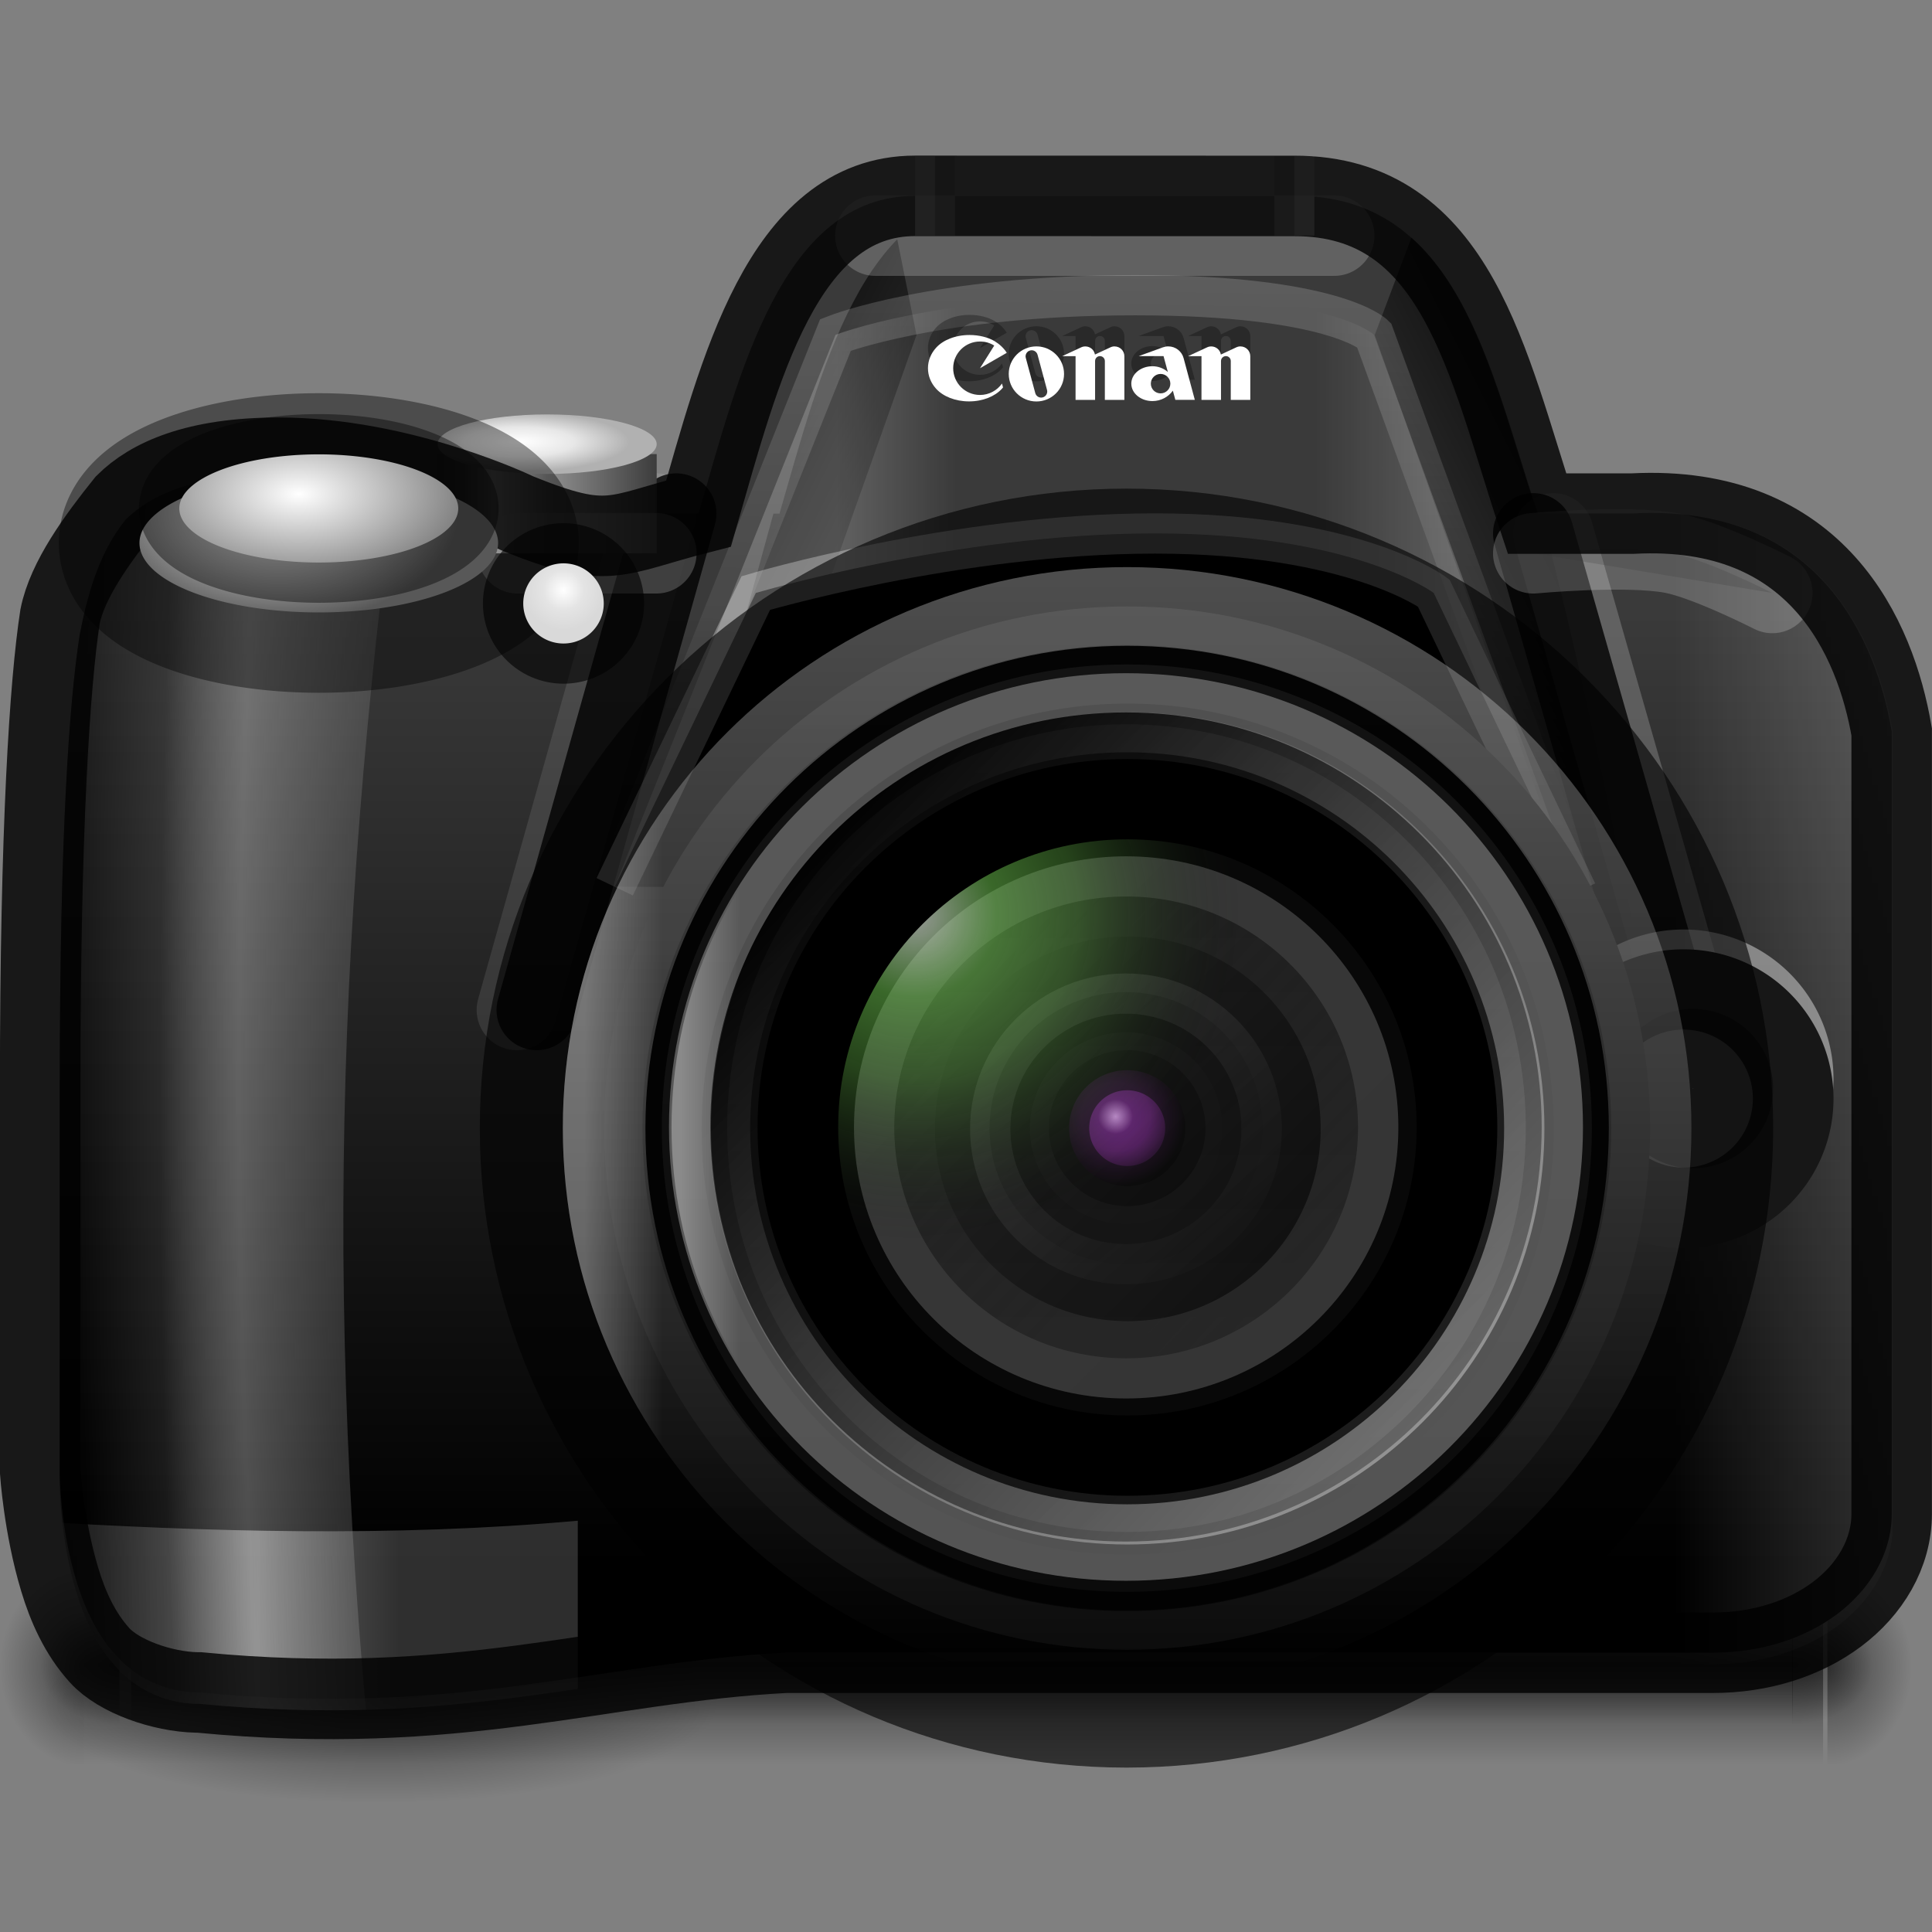 <?xml version="1.0" encoding="UTF-8" standalone="no"?>
<!-- Created with Inkscape (http://www.inkscape.org/) -->
<svg id="svg5014" xmlns:rdf="http://www.w3.org/1999/02/22-rdf-syntax-ns#" xmlns="http://www.w3.org/2000/svg" height="24" width="24" version="1.1" xmlns:cc="http://creativecommons.org/ns#" xmlns:xlink="http://www.w3.org/1999/xlink" xmlns:dc="http://purl.org/dc/elements/1.1/">
 <rect width="100%" height="100%" fill="#808080" stroke="none"/>
 <defs id="defs5016">
  <linearGradient id="linearGradient6149">
   <stop id="stop6151" style="stop-color:#fff" offset="0"/>
   <stop id="stop6153" style="stop-color:#585858" offset="1"/>
  </linearGradient>
  <linearGradient id="linearGradient6036">
   <stop id="stop6038" offset="0"/>
   <stop id="stop6040" style="stop-opacity:0" offset="1"/>
  </linearGradient>
  <linearGradient id="linearGradient4418">
   <stop id="stop4420" offset="0"/>
   <stop id="stop4422" style="stop-color:#3a3a3a" offset="1"/>
  </linearGradient>
  <linearGradient id="linearGradient4336">
   <stop id="stop4338" style="stop-color:#fff" offset="0"/>
   <stop id="stop4340" style="stop-color:#fff;stop-opacity:0" offset="1"/>
  </linearGradient>
  <clipPath id="clipPath5972" clipPathUnits="userSpaceOnUse">
   <path id="path5974" d="m25 5.5c-3.341 0-4.419 4.466-5.438 8h-5.438s-4.014-1-7.125-1c-2.083 0-3.226 0.538-3.844 1.156-0.711 0.887-0.972 1.986-1.155 2.906-0.258 1.675-0.5 4.925-0.5 11.438v10s0.005 1.318 0.406 2.656c0.201 0.669 0.504 1.355 1 1.906 0.483 0.537 1.173 0.918 2.031 0.938 0.022 0 0.04 0 0.062 0 6.523 0.631 10.057-0.756 14.719-1h0.031 23.25c1.209 0 2.304-0.353 3.125-0.969 0.821-0.616 1.375-1.521 1.375-2.531v-20c-0.402-2.358-1.864-5.742-6.5-5.5h-2.406c-1.236-3.743-2-8.01-6.094-8z" style="fill:url(#linearGradient5976)"/>
  </clipPath>
  <linearGradient id="linearGradient5976" y2="16" xlink:href="#linearGradient4418" gradientUnits="userSpaceOnUse" x2="16" y1="40" x1="16"/>
  <clipPath id="clipPath5995" clipPathUnits="userSpaceOnUse">
   <path id="path5997" d="m25 5.5c-3.341 0-4.419 4.466-5.438 8h-5.438s-4.014-1-7.125-1c-2.083 0-3.226 0.538-3.844 1.156-0.711 0.887-0.972 1.986-1.155 2.906-0.258 1.675-0.5 4.925-0.5 11.438v10s0.005 1.318 0.406 2.656c0.201 0.669 0.504 1.355 1 1.906 0.483 0.537 1.173 0.918 2.031 0.938 0.022 0 0.04 0 0.062 0 6.523 0.631 10.057-0.756 14.719-1h0.031 23.25c1.209 0 2.304-0.353 3.125-0.969 0.821-0.616 1.375-1.521 1.375-2.531v-20c-0.402-2.358-1.864-5.742-6.5-5.5h-2.406c-1.236-3.743-2-8.01-6.094-8z" style="fill:url(#linearGradient5976)"/>
  </clipPath>
  <clipPath id="clipPath6064" clipPathUnits="userSpaceOnUse">
   <path id="path6066" d="m25-10.5c-3.341 0-4.419 4.466-5.438 8h-5.438s-4.014-1-7.125-1c-2.083 0-3.226 0.538-3.844 1.156-0.711 0.886-0.972 1.986-1.155 2.906-0.258 1.675-0.5 4.925-0.5 11.438v10s0.005 1.318 0.406 2.656c0.201 0.669 0.504 1.355 1 1.906 0.483 0.537 1.173 0.918 2.031 0.938 0.022 0 0.04 0 0.062 0 6.523 0.631 10.057-0.756 14.719-1h0.031 23.25c1.209 0 2.304-0.353 3.125-0.969 0.821-0.616 1.375-1.521 1.375-2.531v-20c-0.402-2.358-1.864-5.742-6.5-5.5h-2.406c-1.236-3.743-2-8.01-6.094-8z" style="fill:url(#linearGradient6068)"/>
  </clipPath>
  <linearGradient id="linearGradient6068" y2="16" xlink:href="#linearGradient4418" gradientUnits="userSpaceOnUse" x2="16" gradientTransform="translate(0,-16)" y1="40" x1="16"/>
  <linearGradient id="linearGradient3960-3-8">
   <stop id="stop3962-1-1" style="stop-opacity:0" offset="0"/>
   <stop id="stop3970-3-4" offset=".5"/>
   <stop id="stop3964-2-4" style="stop-opacity:0" offset="1"/>
  </linearGradient>
  <clipPath id="clipPath6274" clipPathUnits="userSpaceOnUse">
   <path id="path6276" d="m25 5.5c-3.341 0-4.419 4.466-5.438 8h-5.438s-4.014-1-7.125-1c-2.083 0-3.226 0.538-3.844 1.156-0.711 0.887-0.972 1.986-1.155 2.906-0.258 1.675-0.5 4.925-0.5 11.438v10s0.005 1.318 0.406 2.656c0.201 0.669 0.504 1.355 1 1.906 0.483 0.537 1.173 0.918 2.031 0.938 0.022 0 0.04 0 0.062 0 6.523 0.631 10.057-0.756 14.719-1h0.031 23.25c1.209 0 2.304-0.353 3.125-0.969 0.821-0.616 1.375-1.521 1.375-2.531v-20c-0.402-2.358-1.864-5.742-6.5-5.5h-2.406c-1.236-3.743-2-8.01-6.094-8z" style="fill:url(#linearGradient5976)"/>
  </clipPath>
  <radialGradient id="radialGradient3620" gradientUnits="userSpaceOnUse" cy="16.333" cx="15" gradientTransform="translate(0 -0)" r="2">
   <stop id="stop4472" style="stop-color:#fff" offset="0"/>
   <stop id="stop6328" style="stop-color:#e4e4e4" offset=".5"/>
   <stop id="stop4474" style="stop-color:#d9d9d9" offset="1"/>
  </radialGradient>
  <linearGradient id="linearGradient3648" y2="26" gradientUnits="userSpaceOnUse" x2="42" y1="26" x1="48">
   <stop id="stop6282" style="stop-color:#fff" offset="0"/>
   <stop id="stop6284" style="stop-color:#fff;stop-opacity:0" offset="1"/>
  </linearGradient>
  <radialGradient id="radialGradient3650" xlink:href="#linearGradient6149" gradientUnits="userSpaceOnUse" cy="13.49" cx="7.357" gradientTransform="matrix(1.571 1.4486e-7 -7.9015e-8 .857 -4.204 2.223)" r="4.5"/>
  <radialGradient id="radialGradient3652" xlink:href="#linearGradient6149" gradientUnits="userSpaceOnUse" cy="13.023" cx="7" gradientTransform="matrix(1 0 0 .611 0 5.542)" r="4.5"/>
  <linearGradient id="linearGradient3654" y2="12" gradientUnits="userSpaceOnUse" x2="37" gradientTransform="matrix(.495 0 0 .493 9.8947e-7 7.72)" y1="12" x1="21">
   <stop id="stop6087" style="stop-color:#fff" offset="0"/>
   <stop id="stop6097" style="stop-color:#fff;stop-opacity:0" offset=".188"/>
   <stop id="stop6095" style="stop-color:#fff;stop-opacity:0" offset=".438"/>
   <stop id="stop6093" style="stop-color:#fff;stop-opacity:0" offset=".75"/>
   <stop id="stop6089" style="stop-color:#fff" offset="1"/>
  </linearGradient>
  <linearGradient id="linearGradient3656" y2="22" gradientUnits="userSpaceOnUse" x2="29" gradientTransform="matrix(.495 0 0 .493 9.8947e-7 7.72)" y1="5.5" x1="29.269">
   <stop id="stop6107" style="stop-color:#fff" offset="0"/>
   <stop id="stop6109" style="stop-color:#fff;stop-opacity:0" offset="1"/>
  </linearGradient>
  <linearGradient id="linearGradient3658" y2="15" xlink:href="#linearGradient6036" gradientUnits="userSpaceOnUse" x2="24" y1="11" x1="16"/>
  <linearGradient id="linearGradient3660" y2="15" xlink:href="#linearGradient6036" gradientUnits="userSpaceOnUse" x2="24" gradientTransform="matrix(-1,0,0,1,57.5,-16)" y1="11" x1="16"/>
  <radialGradient id="radialGradient3662" gradientUnits="userSpaceOnUse" cy="27.877" cx="-3.1" gradientTransform="matrix(-2.824 1.9428e-8 -1.6046e-8 -16 5.247 474.03)" r="4.25">
   <stop id="stop6022" offset="0"/>
   <stop id="stop6024" style="stop-color:#262626;stop-opacity:.364" offset=".125"/>
   <stop id="stop6026" style="stop-color:#fff;stop-opacity:.749" offset=".667"/>
   <stop id="stop6028" style="stop-color:#3a3a3a" offset=".833"/>
   <stop id="stop6030" offset="1"/>
  </radialGradient>
  <linearGradient id="linearGradient3664" y2="42.082" gradientUnits="userSpaceOnUse" x2="14.5" y1="42.082" x1="1.5">
   <stop id="stop5981" style="stop-color:#fff;stop-opacity:.438" offset="0"/>
   <stop id="stop5989" style="stop-color:#fff" offset=".385"/>
   <stop id="stop5987" style="stop-color:#fff;stop-opacity:.463" offset=".654"/>
   <stop id="stop5983" style="stop-color:#fff;stop-opacity:.438" offset="1"/>
  </linearGradient>
  <linearGradient id="linearGradient3666" y2="16" xlink:href="#linearGradient4418" gradientUnits="userSpaceOnUse" x2="16" gradientTransform="matrix(.495 0 0 .493 9.8947e-7 7.72)" y1="40" x1="16"/>
  <linearGradient id="linearGradient3668" y2="13.25" gradientUnits="userSpaceOnUse" x2="18.5" y1="13.25" x1="13">
   <stop id="stop5948" style="stop-color:#696969" offset="0"/>
   <stop id="stop5958" style="stop-color:#919191" offset=".125"/>
   <stop id="stop5956" style="stop-color:#fff" offset=".25"/>
   <stop id="stop5954" style="stop-color:#919191" offset=".5"/>
   <stop id="stop5950" style="stop-color:#3c3c3c" offset="1"/>
  </linearGradient>
  <radialGradient id="radialGradient3670" gradientUnits="userSpaceOnUse" cy="11.521" cx="15.062" gradientTransform="matrix(1 0 0 .273 0 8.546)" r="2.75">
   <stop id="stop5930" style="stop-color:#fff" offset="0"/>
   <stop id="stop5966" style="stop-color:#e7e7e7" offset=".5"/>
   <stop id="stop5932" style="stop-color:#b1b1b1" offset="1"/>
  </radialGradient>
  <radialGradient id="radialGradient3685" gradientUnits="userSpaceOnUse" cy="42.5" cx="9.5" gradientTransform="matrix(1 0 0 .294 0 30)" r="8.5">
   <stop id="stop6254" offset="0"/>
   <stop id="stop6256" style="stop-opacity:0" offset="1"/>
  </radialGradient>
  <linearGradient id="linearGradient4481" y2="29.35" gradientUnits="userSpaceOnUse" x2="42.25" y1="29.35" x1="14.672">
   <stop id="stop4164" style="stop-color:#323232" offset="0"/>
   <stop id="stop4166" style="stop-color:#1c1c1c" offset="1"/>
  </linearGradient>
  <linearGradient id="linearGradient4483" y2="17.325" gradientUnits="userSpaceOnUse" x2="41.051" y1="37.939" x1="19.468">
   <stop id="stop4194" offset="0"/>
   <stop id="stop4196" style="stop-opacity:0" offset="1"/>
  </linearGradient>
  <linearGradient id="linearGradient4485" y2="29.5" gradientUnits="userSpaceOnUse" x2="35.5" y1="29.5" x1="21.5">
   <stop id="stop4094" style="stop-color:#050505" offset="0"/>
   <stop id="stop4096" style="stop-color:#0f0f0f" offset="1"/>
  </linearGradient>
  <radialGradient id="radialGradient4487" gradientUnits="userSpaceOnUse" cy="29" cx="28" gradientTransform="matrix(1.2,0,0,1.2,-5.6,-5.8)" r="2.5">
   <stop id="stop4076" style="stop-color:#be87ce" offset="0"/>
   <stop id="stop4112" style="stop-color:#581969" offset=".25"/>
   <stop id="stop4110" style="stop-color:#4b1658" offset=".5"/>
   <stop id="stop4078" offset="1"/>
  </radialGradient>
  <linearGradient id="linearGradient4489" y2="23.491" gradientUnits="userSpaceOnUse" x2="33.501" y1="33.491" x1="23.501">
   <stop id="stop4250" style="stop-color:#fff" offset="0"/>
   <stop id="stop4252" style="stop-color:#fff;stop-opacity:0" offset="1"/>
  </linearGradient>
  <linearGradient id="linearGradient4491" y2="27" xlink:href="#linearGradient4336" gradientUnits="userSpaceOnUse" x2="31" y1="31.286" x1="26"/>
  <linearGradient id="linearGradient4493" y2="31.545" xlink:href="#linearGradient4336" gradientUnits="userSpaceOnUse" x2="30.545" y1="27.455" x1="26"/>
  <linearGradient id="linearGradient4495" y2="27" gradientUnits="userSpaceOnUse" x2="31" y1="31.286" x1="26">
   <stop id="stop4124" offset="0"/>
   <stop id="stop4126" style="stop-opacity:0" offset="1"/>
  </linearGradient>
  <linearGradient id="linearGradient4497" y2="24" gradientUnits="userSpaceOnUse" x2="34" y1="35.25" x1="22.75">
   <stop id="stop4132" style="stop-color:#373737" offset="0"/>
   <stop id="stop4134" style="stop-color:#353535" offset="1"/>
  </linearGradient>
  <radialGradient id="radialGradient4499" gradientUnits="userSpaceOnUse" cy="24" cx="23" r="8.5">
   <stop id="stop4144" style="stop-color:#fff" offset="0"/>
   <stop id="stop4152" style="stop-color:#78de54;stop-opacity:.749" offset=".25"/>
   <stop id="stop4150" style="stop-color:#69ca46;stop-opacity:.498" offset=".5"/>
   <stop id="stop4146" style="stop-color:#080808;stop-opacity:0" offset="1"/>
  </radialGradient>
  <linearGradient id="linearGradient4501" y2="29.35" gradientUnits="userSpaceOnUse" x2="42.75" y1="29.35" x1="14.172">
   <stop id="stop4204" style="stop-color:#fff" offset="0"/>
   <stop id="stop4206" style="stop-color:#fff;stop-opacity:0" offset="1"/>
  </linearGradient>
  <linearGradient id="linearGradient4503" y2="34.567" gradientUnits="userSpaceOnUse" x2="24.062" y1="23.787" x1="34.208">
   <stop id="stop4302" style="stop-color:#fff" offset="0"/>
   <stop id="stop4304" style="stop-color:#fff;stop-opacity:0" offset="1"/>
  </linearGradient>
  <linearGradient id="linearGradient4505" y2="41.048" xlink:href="#linearGradient4336" gradientUnits="userSpaceOnUse" x2="28.462" y1="42.999" x1="28.462"/>
  <linearGradient id="linearGradient4509" y2="29.351" xlink:href="#linearGradient4336" gradientUnits="userSpaceOnUse" x2="16.216" y1="29.35" x1="14.373"/>
  <radialGradient id="radialGradient4535" xlink:href="#linearGradient6036" gradientUnits="userSpaceOnUse" cy="43.5" cx="9" gradientTransform="matrix(.495 0 0 .37 -2.968 12.592)" r="2"/>
  <radialGradient id="radialGradient4538" xlink:href="#linearGradient6036" gradientUnits="userSpaceOnUse" cy="43.5" cx="40" gradientTransform="matrix(.495 0 0 .37 2.474 12.592)" r="2"/>
  <linearGradient id="linearGradient4541" y2="42" xlink:href="#linearGradient3960-3-8" gradientUnits="userSpaceOnUse" x2="25" gradientTransform="matrix(.666 0 0 .493 -4.362 7.227)" y1="45" x1="25"/>
  <radialGradient id="radialGradient4544" xlink:href="#linearGradient6036" gradientUnits="userSpaceOnUse" cy="43.5" cx="9" gradientTransform="matrix(.523 0 0 .617 -3.661 1.862)" r="2"/>
  <radialGradient id="radialGradient4547" xlink:href="#linearGradient6036" gradientUnits="userSpaceOnUse" cy="43.5" cx="40" gradientTransform="matrix(.523 0 0 .617 1.781 1.862)" r="2"/>
  <linearGradient id="linearGradient4550" y2="42" xlink:href="#linearGradient3960-3-8" gradientUnits="userSpaceOnUse" x2="25" gradientTransform="matrix(.697 0 0 .822 -5.225 -7.08)" y1="45" x1="25"/>
 </defs>
 <g id="layer1" transform="translate(0,-8)">
  <g id="layer5">
   <path id="path6250" style="opacity:.5;fill:url(#radialGradient3685)" d="m18 42.5a8.5 2.5 0 1 1 -17 0 8.5 2.5 0 1 1 17 0z" transform="matrix(.495 0 0 .493 9.8947e-7 8.213)"/>
   <rect id="rect3615" style="opacity:.5;fill:url(#linearGradient4550)" height="2.467" width="21.601" y="27.453" x="1.046"/>
   <path id="path3617" style="opacity:.5;fill:url(#radialGradient4547)" d="m22.701 27.453v2.467h0.262c0.435 0 0.785-0.55 0.785-1.233 0-0.683-0.35-1.233-0.785-1.233h-0.262z"/>
   <path id="path3619" style="opacity:.5;fill:url(#radialGradient4544)" d="m0.735 27.453c-0.407 0-0.735 0.515-0.735 1.156v0.154c0 0.641 0.328 1.156 0.735 1.156h0.311v-2.467h-0.311z"/>
   <rect id="rect3623" style="opacity:.5;fill:url(#linearGradient4541)" height="1.48" width="20.64" y="27.946" x="1.63"/>
   <path id="path3625" d="m22.263 27.946v1.48h0.247c0.411 0 0.742-0.33 0.742-0.74 0-0.41-0.331-0.74-0.742-0.74h-0.247z" style="opacity:.5;fill:url(#radialGradient4538)"/>
   <path id="path3627" d="m1.19 27.946c-0.385 0-0.696 0.309-0.696 0.694v0.092c0 0.384 0.31 0.694 0.696 0.694h0.294v-1.48h-0.294z" style="opacity:.5;fill:url(#radialGradient4535)"/>
   <path id="rect4348" style="fill:url(#linearGradient3666)" d="m11.368 10.433c-1.653 0-2.186 2.203-2.69 3.946h-2.69s-0.986-0.493-2.525-0.493c-1.031 0-1.596 0.266-1.902 0.57-0.352 0.437-0.482 0.979-0.572 1.434-0.127 0.826-0.247 2.429-0.247 5.642v4.779s0.002 0.65 0.201 1.31c0.099 0.33 0.249 0.669 0.495 0.94 0.239 0.265 0.58 0.453 1.005 0.462 0.011 0 0.02 0 0.031 0 3.227 0.311 4.975-0.373 7.282-0.493h0.015 11.503c0.598 0 1.14-0.174 1.546-0.478 0.406-0.304 0.68-0.751 0.68-1.249v-9.712c-0.198-1.163-0.921-2.833-3.215-2.713h-1.19c-0.612-1.846-0.989-3.951-3.015-3.946z"/>
   <path id="rect5968" style="opacity:.4;fill:url(#linearGradient3664)" d="m0.619 38.887c4.58 0.281 9.184 0.421 13.881 0v5.971h-13.881z" clip-path="url(#clipPath5972)" transform="matrix(.495 0 0 .493 9.8947e-7 7.72)"/>
   <path id="rect5991" style="opacity:.4;fill:url(#radialGradient3662)" d="m-4 12h14c-1.631 12.518-1.952 22.877-0.25 37.061h-12.5z" clip-path="url(#clipPath5995)" transform="matrix(.495 0 0 .493 9.8947e-7 7.72)"/>
   <g id="g6052" transform="matrix(.495 0 0 .493 9.8947e-7 15.613)" clip-path="url(#clipPath6064)">
    <path id="path6034" style="fill:url(#linearGradient3658)" d="m16 26 6-22 1 5-6 17z" transform="translate(0,-16)"/>
    <path id="path6044" style="fill:url(#linearGradient3660)" d="m41 8c-1.195-6.019-2.422-12.059-5-19l-1.5 4 6 17z"/>
   </g>
   <path id="path6266" d="m8.153 14.38-1.732 6.166" style="opacity:.1;stroke:#fff;stroke-linecap:round;stroke-width:1px;fill:none"/>
   <path id="path6070" style="opacity:.8;stroke:#000;stroke-linecap:round;stroke-width:1px;fill:none" d="m8.4 14.38-1.732 6.166"/>
   <path id="path6268" style="opacity:.2;stroke:#fff;stroke-linecap:round;stroke-width:1px;fill:none" d="m19.295 14.626 1.727 6.043"/>
   <path id="path6072" d="m19.047 14.626 1.727 6.043" style="opacity:.8;stroke:#000;stroke-linecap:round;stroke-width:1px;fill:none"/>
   <path id="path6296" style="opacity:0.41;stroke:#fff;stroke-width:2.024;fill:none" d="m45.5 27.25a2.75 2.75 0 1 1 -5.5 0 2.75 2.75 0 1 1 5.5 0z" transform="matrix(.495 0 0 .493 -.247 7.967)"/>
   <path id="path4482" style="opacity:.2;stroke:url(#linearGradient3656);stroke-width:.5;fill:none" d="m7.636 19.016 2.743-6.856s1.247-0.493 3.721-0.493c2.474 0 2.968 0.493 2.968 0.493l2.522 6.921"/>
   <path id="path6075" d="m7.636 19.016 2.743-6.856s1.247-0.493 3.721-0.493c2.474 0 2.968 0.493 2.968 0.493l2.522 6.921" style="opacity:.2;fill:url(#linearGradient3654)"/>
   <path id="path6101" d="m7.636 19.016 1.753-3.65s2.484-0.74 4.958-0.74 3.463 0.74 3.463 0.74l1.78 3.715"/>
   <path id="path6103" d="m7.636 19.016 1.753-3.649s2.484-0.74 4.958-0.74 3.463 0.74 3.463 0.74l1.78 3.715" style="opacity:.3;stroke:#fff;stroke-width:.5;fill:none"/>
   <g id="g5960" transform="matrix(.495 0 0 .493 -1 15.613)">
    <rect id="rect5936" style="fill:url(#linearGradient3668)" transform="translate(0,-16)" rx="0" ry="2.5" height="2.5" width="5.5" y="12" x="13"/>
    <path id="path5926" style="fill:url(#radialGradient3670)" d="m18.5 11.75c0 0.414-1.231 0.75-2.75 0.75-1.519 0-2.75-0.336-2.75-0.75s1.231-0.75 2.75-0.75c1.519 0 2.75 0.336 2.75 0.75z" transform="translate(0,-16)"/>
   </g>
   <rect id="rect6270" ry="0" style="opacity:.2;fill:url(#linearGradient3648)" clip-path="url(#clipPath6274)" transform="matrix(.495 0 0 .493 9.8947e-7 7.72)" height="44" width="12" y="4" x="42"/>
   <path id="path6290" style="fill:#585858" d="m45.5 27.25a2.75 2.75 0 1 1 -5.5 0 2.75 2.75 0 1 1 5.5 0z" transform="matrix(.495 0 0 .493 -.247 8.213)"/>
   <path id="path6292" style="stroke:#171717;stroke-width:2.024;fill:none" d="m45.5 27.25a2.75 2.75 0 1 1 -5.5 0 2.75 2.75 0 1 1 5.5 0z" transform="matrix(.495 0 0 .493 -.247 8.213)"/>
   <path id="path6294" style="opacity:0.41;stroke:#000;stroke-width:5.566;fill:none" d="m45.5 27.25a2.75 2.75 0 1 1 -5.5 0 2.75 2.75 0 1 1 5.5 0z" transform="matrix(.18 0 0 .179 13.335 16.645)"/>
   <rect id="rect6300" style="fill:#6e6e6e" height=".987" width=".495" y="9.94" x="11.368"/>
   <rect id="rect6302" style="fill:#6e6e6e" height=".987" width=".495" y="9.94" x="15.832"/>
   <rect id="rect6304" style="opacity:.3;fill:#fff" height=".987" width=".247" y="9.94" x="11.368"/>
   <rect id="rect6306" style="opacity:.3;fill:#fff" height=".987" width=".247" y="9.94" x="16.079"/>
   <g id="g4228" style="opacity:.3" transform="matrix(.495 0 0 .493 -.6 15.363)">
    <path id="path4230" d="m25.806-5.49c-0.372 0-0.673-0.302-0.673-0.674s0.301-0.673 0.673-0.673c0.131 0 0.254 0.037 0.357 0.102l-0.357 0.571 0.672-0.388c-0.073-0.116-0.178-0.216-0.304-0.293-0.161-0.096-0.385-0.156-0.633-0.156-0.354 0-0.664 0.128-0.837 0.321-0.128 0.142-0.204 0.321-0.204 0.516 0 0.195 0.076 0.374 0.204 0.516 0.173 0.193 0.479 0.32 0.827 0.32 0.348 0 0.653-0.128 0.826-0.32 0.009-0.011 0.019-0.021 0.027-0.032l-0.026-0.098c-0.122 0.174-0.324 0.288-0.552 0.288"/>
    <path id="path4232" d="m31.197-5.367-0.282-1.052c-0.045-0.17-0.2-0.295-0.384-0.295-0.048 0-0.094 0.009-0.136 0.024l-0.607 0.221h0.624l0.107 0.398c-0.104-0.089-0.238-0.143-0.386-0.143-0.293 0-0.53 0.196-0.53 0.439 0 0.242 0.237 0.439 0.53 0.439 0.211 0 0.398-0.103 0.513-0.262l0.062 0.231h0.49m-0.86-0.163c-0.135 0-0.245-0.109-0.245-0.245 0-0.135 0.11-0.245 0.245-0.245 0.135 0 0.245 0.11 0.245 0.245 0 0.135-0.11 0.245-0.245 0.245z"/>
    <path id="path4234" d="m29.184-6.714c-0.037 0-0.072 0.008-0.103 0.023l-0.39 0.182c-0.019-0.116-0.12-0.204-0.242-0.204-0.037 0-0.072 0.008-0.104 0.023l-0.476 0.222h0.335v1.102h0.49v-0.98c0-0.068 0.055-0.123 0.122-0.123 0.067 0 0.123 0.055 0.123 0.123v0.98h0.49v-1.102c0-0.135-0.11-0.245-0.245-0.245"/>
    <path id="path4236" d="m32.344-6.714c-0.037 0-0.072 0.008-0.104 0.023l-0.389 0.182c-0.019-0.116-0.12-0.204-0.242-0.204-0.037 0-0.072 0.008-0.104 0.023l-0.476 0.222h0.335v1.102h0.49v-0.98c0-0.068 0.055-0.123 0.123-0.123 0.068 0 0.122 0.055 0.122 0.123v0.98h0.49v-1.102c0-0.135-0.11-0.245-0.245-0.245"/>
    <path id="path4238" d="m27.915-6.02c0 0.383-0.31 0.694-0.694 0.694-0.383 0-0.694-0.311-0.694-0.694 0-0.383 0.311-0.694 0.694-0.694 0.383 0 0.694 0.311 0.694 0.694m-0.665-0.483c-0.022-0.082-0.106-0.13-0.187-0.108-0.081 0.022-0.13 0.106-0.108 0.187l0.238 0.887c0.022 0.082 0.106 0.13 0.187 0.108 0.082-0.022 0.13-0.106 0.108-0.188l-0.238-0.887z"/>
   </g>
   <g id="g4221" transform="matrix(.495 0 0 .493 -.6 15.613)">
    <path id="path11" style="fill:#fff" d="m25.806-5.49c-0.372 0-0.673-0.302-0.673-0.674s0.301-0.673 0.673-0.673c0.131 0 0.254 0.037 0.357 0.102l-0.357 0.571 0.672-0.388c-0.073-0.116-0.178-0.216-0.304-0.293-0.161-0.096-0.385-0.156-0.633-0.156-0.354 0-0.664 0.128-0.837 0.321-0.128 0.142-0.204 0.321-0.204 0.516 0 0.195 0.076 0.374 0.204 0.516 0.173 0.193 0.479 0.32 0.827 0.32 0.348 0 0.653-0.128 0.826-0.32 0.009-0.011 0.019-0.021 0.027-0.032l-0.026-0.098c-0.122 0.174-0.324 0.288-0.552 0.288"/>
    <path id="path13" style="fill:#fff" d="m31.197-5.367-0.282-1.052c-0.045-0.17-0.2-0.295-0.384-0.295-0.048 0-0.094 0.009-0.136 0.024l-0.607 0.221h0.624l0.107 0.398c-0.104-0.089-0.238-0.143-0.386-0.143-0.293 0-0.53 0.196-0.53 0.439 0 0.242 0.237 0.439 0.53 0.439 0.211 0 0.398-0.103 0.513-0.262l0.062 0.231h0.49m-0.86-0.163c-0.135 0-0.245-0.109-0.245-0.245 0-0.135 0.11-0.245 0.245-0.245 0.135 0 0.245 0.11 0.245 0.245 0 0.135-0.11 0.245-0.245 0.245z"/>
    <path id="path15" style="fill:#fff" d="m29.184-6.714c-0.037 0-0.072 0.008-0.103 0.023l-0.39 0.182c-0.019-0.116-0.12-0.204-0.242-0.204-0.037 0-0.072 0.008-0.104 0.023l-0.476 0.222h0.335v1.102h0.49v-0.98c0-0.068 0.055-0.123 0.122-0.123 0.067 0 0.123 0.055 0.123 0.123v0.98h0.49v-1.102c0-0.135-0.11-0.245-0.245-0.245"/>
    <path id="path17" style="fill:#fff" d="m32.344-6.714c-0.037 0-0.072 0.008-0.104 0.023l-0.389 0.182c-0.019-0.116-0.12-0.204-0.242-0.204-0.037 0-0.072 0.008-0.104 0.023l-0.476 0.222h0.335v1.102h0.49v-0.98c0-0.068 0.055-0.123 0.123-0.123 0.068 0 0.122 0.055 0.122 0.123v0.98h0.49v-1.102c0-0.135-0.11-0.245-0.245-0.245"/>
    <path id="path19" style="fill:#fff" d="m27.915-6.02c0 0.383-0.31 0.694-0.694 0.694-0.383 0-0.694-0.311-0.694-0.694 0-0.383 0.311-0.694 0.694-0.694 0.383 0 0.694 0.311 0.694 0.694m-0.665-0.483c-0.022-0.082-0.106-0.13-0.187-0.108-0.081 0.022-0.13 0.106-0.108 0.187l0.238 0.887c0.022 0.082 0.106 0.13 0.187 0.108 0.082-0.022 0.13-0.106 0.108-0.188l-0.238-0.887z"/>
   </g>
   <path id="path6264" style="opacity:.2;stroke:#fff;stroke-linecap:round;stroke-width:1px" d="m6.432 14.873h1.721"/>
   <path id="path6288" d="m19.047 14.873s1.165-0.109 1.732 0c0.436 0.084 1.237 0.493 1.237 0.493" style="opacity:.2;stroke:#fff;stroke-linecap:round;stroke-width:1px"/>
   <path id="path6308" d="m10.874 10.927h5.7" style="opacity:.2;stroke:#fff;stroke-linecap:round;stroke-width:1px"/>
   <path id="path6173" d="m11.368 10.433c-1.653 0-2.186 2.203-2.69 3.946-1.052 0.27-1.113 0.459-2.247 0 0 0-1.429-0.693-2.969-0.693-1.031 0-1.596 0.266-1.902 0.57-0.352 0.438-0.723 0.947-0.814 1.402-0.127 0.826-0.247 2.629-0.247 5.842v4.779s0.044 0.683 0.243 1.343c0.099 0.33 0.249 0.669 0.495 0.94 0.239 0.265 0.781 0.453 1.205 0.462 0.011 0 0.02 0 0.031 0 3.227 0.311 4.975-0.373 7.282-0.493h0.015 11.503c0.598 0 1.14-0.174 1.546-0.478 0.406-0.304 0.68-0.75 0.68-1.249v-9.712c-0.199-1.162-0.922-2.832-3.216-2.712h-1.19c-0.612-1.846-0.989-3.951-3.015-3.946z" style="opacity:0.81;stroke:#000;fill:none"/>
   <path id="path6161" style="opacity:0.41;stroke:#000;stroke-width:4.048;fill:none" d="m12.5 14.25a4.5 1.75 0 1 1 -9 0 4.5 1.75 0 1 1 9 0z" transform="matrix(.495 0 0 .493 9.8947e-7 7.72)"/>
   <path id="path6137" style="fill:url(#radialGradient3652)" d="m12.5 14.25a4.5 1.75 0 1 1 -9 0 4.5 1.75 0 1 1 9 0z" transform="matrix(.495 0 0 .493 9.8947e-7 7.72)"/>
   <path id="path6163" style="opacity:0.41;stroke:#000;stroke-width:2.603;fill:none" d="m12.5 14.25a4.5 1.75 0 1 1 -9 0 4.5 1.75 0 1 1 9 0z" transform="matrix(.385 0 0 .384 .88 8.844)"/>
   <path id="path6157" style="fill:url(#radialGradient3650)" d="m12.5 14.25a4.5 1.75 0 1 1 -9 0 4.5 1.75 0 1 1 9 0z" transform="matrix(.385 0 0 .384 .88 8.844)"/>
  </g>
  <g id="layer4">
   <path id="path4468" style="opacity:0.61;stroke:#000;stroke-width:4.007;fill:none" d="m17 17a2 2 0 1 1 -4 0 2 2 0 1 1 4 0z" transform="matrix(.25 0 0 .249 3.25 11.263)"/>
   <path id="path6032" style="fill:url(#radialGradient3620)" d="m17 17a2 2 0 1 1 -4 0 2 2 0 1 1 4 0z" transform="matrix(.25 0 0 .249 3.25 11.263)"/>
   <g id="g4458" transform="matrix(.973 0 0 .973 -.164 1.191)">
    <path id="path3284" style="fill:url(#linearGradient4481)" d="m42.25 29.35c0 7.274-6.173 13.17-13.789 13.17-7.615 0-13.789-5.896-13.789-13.17 0-7.274 6.173-13.17 13.789-13.17 7.615 0 13.789 5.896 13.789 13.17z" transform="matrix(0 .483 -.507 0 29.439 7.654)"/>
    <path id="path4180" style="opacity:.8;fill:url(#linearGradient4483)" d="m42.25 29.35c0 7.274-6.173 13.17-13.789 13.17-7.615 0-13.789-5.896-13.789-13.17 0-7.274 6.173-13.17 13.789-13.17 7.615 0 13.789 5.896 13.789 13.17z" transform="matrix(0 .394 -.413 0 26.687 10.2)"/>
    <path id="path4170" d="m14.555 15.234c-3.415 0-6.184 2.761-6.184 6.167 0 3.406 2.769 6.166 6.184 6.166s6.184-2.761 6.184-6.166-2.769-6.167-6.184-6.167zm0 0.247c3.279 0 5.937 2.65 5.937 5.92s-2.658 5.92-5.937 5.92-5.937-2.65-5.937-5.92 2.658-5.92 5.937-5.92z" style="opacity:.8"/>
    <path id="path4138" style="fill:#080808" d="m37 29.5c0 4.694-3.806 8.5-8.5 8.5s-8.5-3.806-8.5-8.5 3.806-8.5 8.5-8.5c4.694 0 8.5 3.806 8.5 8.5z" transform="matrix(.495 0 0 .493 .455 6.848)"/>
    <path id="path4090" style="fill:url(#linearGradient4485)" d="m35 29.5c0 3.59-2.91 6.5-6.5 6.5s-6.5-2.91-6.5-6.5 2.91-6.5 6.5-6.5c3.59 0 6.5 2.91 6.5 6.5z" transform="matrix(0 .493 -.495 0 29.149 7.341)"/>
    <path id="path4072" style="fill:url(#radialGradient4487)" d="m31 29.5c0 1.381-1.119 2.5-2.5 2.5s-2.5-1.119-2.5-2.5 1.119-2.5 2.5-2.5c1.381 0 2.5 1.119 2.5 2.5z" transform="matrix(.297 0 0 .296 6.095 12.669)"/>
    <path id="path4084" style="opacity:0.61;stroke:#000;stroke-width:1.733;fill:none" d="m31 29.5c0 1.381-1.119 2.5-2.5 2.5s-2.5-1.119-2.5-2.5 1.119-2.5 2.5-2.5c1.381 0 2.5 1.119 2.5 2.5z" transform="matrix(.297 0 0 .296 6.095 12.669)"/>
    <path id="path4246" style="opacity:.1;fill:url(#linearGradient4489)" d="m35 29.5c0 3.59-2.91 6.5-6.5 6.5s-6.5-2.91-6.5-6.5 2.91-6.5 6.5-6.5c3.59 0 6.5 2.91 6.5 6.5z" transform="matrix(0 .493 -.495 0 29.149 7.341)"/>
    <path id="path4100" style="opacity:.1;stroke:url(#linearGradient4491);stroke-width:.743;fill:none" d="m31 29.5c0 1.381-1.119 2.5-2.5 2.5s-2.5-1.119-2.5-2.5 1.119-2.5 2.5-2.5c1.381 0 2.5 1.119 2.5 2.5z" transform="matrix(0 .691 -.693 0 34.987 1.717)"/>
    <path id="path4114" style="opacity:.1;stroke:url(#linearGradient4493);stroke-width:.473;fill:none" d="m31 29.5c0 1.381-1.119 2.5-2.5 2.5s-2.5-1.119-2.5-2.5 1.119-2.5 2.5-2.5c1.381 0 2.5 1.119 2.5 2.5z" transform="matrix(-1.088 0 0 -1.085 45.575 53.417)"/>
    <path id="path4118" style="opacity:.2;stroke:url(#linearGradient4495);stroke-width:.867;fill:none" d="m31 29.5c0 1.381-1.119 2.5-2.5 2.5s-2.5-1.119-2.5-2.5 1.119-2.5 2.5-2.5c1.381 0 2.5 1.119 2.5 2.5z" transform="matrix(0 .592 -.594 0 32.068 4.529)"/>
    <path id="path4128" style="stroke:url(#linearGradient4497);stroke-width:1.04;fill:none" d="m35 29.5c0 3.59-2.91 6.5-6.5 6.5s-6.5-2.91-6.5-6.5 2.91-6.5 6.5-6.5c3.59 0 6.5 2.91 6.5 6.5z" transform="matrix(0 .493 -.495 0 29.149 7.341)"/>
    <path id="path4513" style="opacity:0.61;stroke:#000;stroke-width:6.229;fill:none" d="m42.25 29.35c0 7.274-6.173 13.17-13.789 13.17-7.615 0-13.789-5.896-13.789-13.17 0-7.274 6.173-13.17 13.789-13.17 7.615 0 13.789 5.896 13.789 13.17z" transform="matrix(0 .483 .507 0 -.33 7.654)"/>
    <path id="path4140" style="opacity:.6;fill:url(#radialGradient4499)" d="m37 29.5c0 4.694-3.806 8.5-8.5 8.5s-8.5-3.806-8.5-8.5 3.806-8.5 8.5-8.5c4.694 0 8.5 3.806 8.5 8.5z" transform="matrix(.495 0 0 .493 .455 6.848)"/>
    <path id="path4154" style="stroke:#000;stroke-width:2.08;fill:none" d="m37 29.5c0 4.694-3.806 8.5-8.5 8.5s-8.5-3.806-8.5-8.5 3.806-8.5 8.5-8.5c4.694 0 8.5 3.806 8.5 8.5z" transform="matrix(.495 0 0 .493 .455 6.848)"/>
    <path id="path4200" style="opacity:.3;stroke:url(#linearGradient4501);stroke-width:2.08;fill:none" d="m42.25 29.35c0 7.274-6.173 13.17-13.789 13.17-7.615 0-13.789-5.896-13.789-13.17 0-7.274 6.173-13.17 13.789-13.17 7.615 0 13.789 5.896 13.789 13.17z" transform="matrix(0 .483 -.507 0 29.439 7.654)"/>
    <path id="path4296" style="opacity:.4;stroke:url(#linearGradient4503);stroke-width:.659;fill:none" d="m35 29.5c0 3.59-2.91 6.5-6.5 6.5s-6.5-2.91-6.5-6.5 2.91-6.5 6.5-6.5c3.59 0 6.5 2.91 6.5 6.5z" transform="matrix(0 .778 -.78 0 37.569 -.77)"/>
    <path id="path4310" style="opacity:.3;stroke:#fff;stroke-width:1.246;fill:none" d="m42.25 29.35c0 7.274-6.173 13.17-13.789 13.17-7.615 0-13.789-5.896-13.789-13.17 0-7.274 6.173-13.17 13.789-13.17 7.615 0 13.789 5.896 13.789 13.17z" transform="matrix(0 .402 -.423 0 26.959 9.945)"/>
    <path id="path4312" style="opacity:.3;stroke:url(#linearGradient4505);stroke-width:2.08;fill:none" d="m42.25 29.35c0 7.274-6.173 13.17-13.789 13.17-7.615 0-13.789-5.896-13.789-13.17 0-7.274 6.173-13.17 13.789-13.17 7.615 0 13.789 5.896 13.789 13.17z" transform="matrix(0 .483 -.507 0 29.439 7.654)"/>
    <path id="path4330" style="opacity:.3;stroke:url(#linearGradient4505);stroke-width:2.08;fill:none" d="m42.25 29.35c0 7.274-6.173 13.17-13.789 13.17-7.615 0-13.789-5.896-13.789-13.17 0-7.274 6.173-13.17 13.789-13.17 7.615 0 13.789 5.896 13.789 13.17z" transform="matrix(0 .483 .507 0 -.33 7.654)"/>
    <path id="path4334" style="opacity:.3;stroke:url(#linearGradient4509);stroke-width:1.246;fill:none" d="m42.25 29.35c0 7.274-6.173 13.17-13.789 13.17-7.615 0-13.789-5.896-13.789-13.17 0-7.274 6.173-13.17 13.789-13.17 7.615 0 13.789 5.896 13.789 13.17z" transform="matrix(.404 0 0 .421 3.066 9.033)"/>
    <path id="path4344" style="opacity:.3;stroke:url(#linearGradient4509);stroke-width:1.246;fill:none" d="m42.25 29.35c0 7.274-6.173 13.17-13.789 13.17-7.615 0-13.789-5.896-13.789-13.17 0-7.274 6.173-13.17 13.789-13.17 7.615 0 13.789 5.896 13.789 13.17z" transform="matrix(-.404 0 0 .421 26.043 9.033)"/>
   </g>
  </g>
 </g>
</svg>
